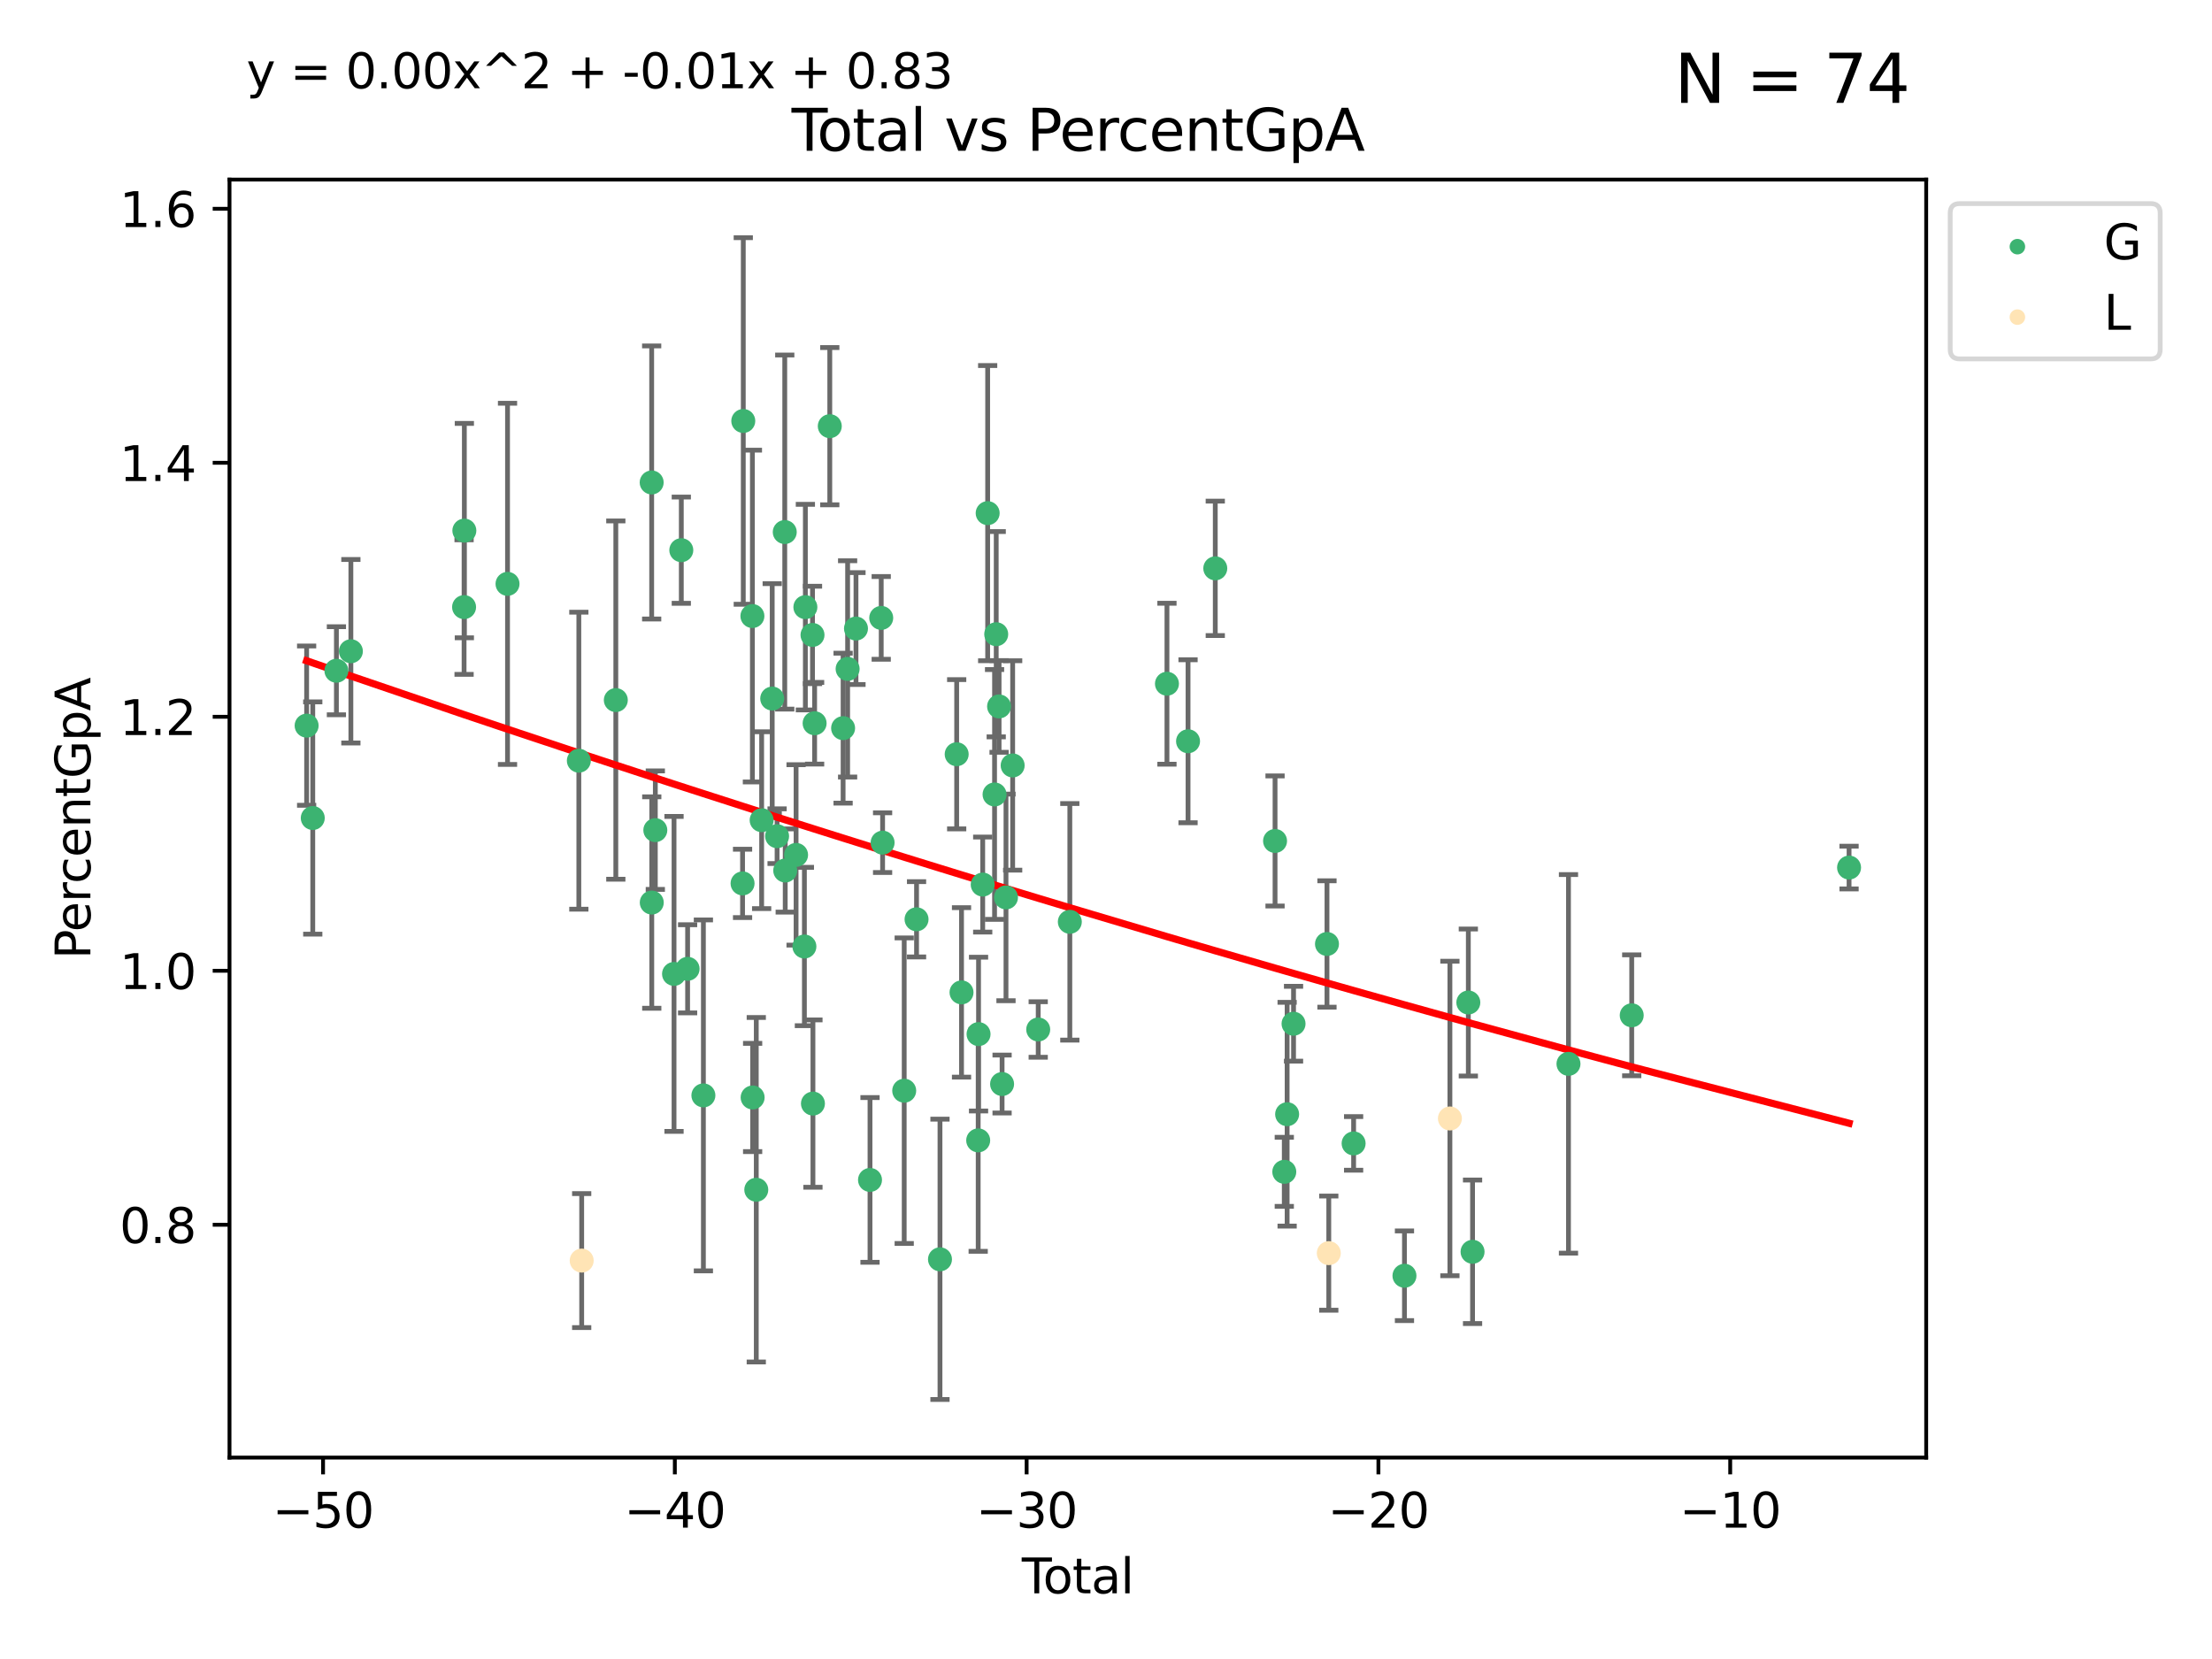 <?xml version="1.0" encoding="utf-8" standalone="no"?>
<!DOCTYPE svg PUBLIC "-//W3C//DTD SVG 1.1//EN"
  "http://www.w3.org/Graphics/SVG/1.1/DTD/svg11.dtd">
<svg xmlns:xlink="http://www.w3.org/1999/xlink" width="460.8pt" height="345.6pt" viewBox="0 0 460.8 345.6" xmlns="http://www.w3.org/2000/svg" version="1.1">
 <defs>
  <style type="text/css">*{stroke-linejoin: round; stroke-linecap: butt}</style>
 </defs>
 <g id="figure_1">
  <g id="patch_1">
   <path d="M 0 345.6 
L 460.8 345.6 
L 460.8 0 
L 0 0 
z
" style="fill: #ffffff"/>
  </g>
  <g id="axes_1">
   <g id="patch_2">
    <path d="M 47.81 303.64 
L 401.26 303.64 
L 401.26 37.411 
L 47.81 37.411 
z
" style="fill: #ffffff"/>
   </g>
   <g id="PathCollection_1">
    <defs>
     <path id="m80c54f04a5" d="M 0 1.118 
C 0.297 1.118 0.581 1 0.791 0.791 
C 1 0.581 1.118 0.297 1.118 0 
C 1.118 -0.297 1 -0.581 0.791 -0.791 
C 0.581 -1 0.297 -1.118 0 -1.118 
C -0.297 -1.118 -0.581 -1 -0.791 -0.791 
C -1 -0.581 -1.118 -0.297 -1.118 0 
C -1.118 0.297 -1 0.581 -0.791 0.791 
C -0.581 1 -0.297 1.118 0 1.118 
z
" style="stroke: #3cb371"/>
    </defs>
    <g clip-path="url(#pfa07b9acf8)">
     <use xlink:href="#m80c54f04a5" x="63.876" y="151.162" style="fill: #3cb371; stroke: #3cb371"/>
     <use xlink:href="#m80c54f04a5" x="65.155" y="170.409" style="fill: #3cb371; stroke: #3cb371"/>
     <use xlink:href="#m80c54f04a5" x="70.08" y="139.727" style="fill: #3cb371; stroke: #3cb371"/>
     <use xlink:href="#m80c54f04a5" x="73.095" y="135.666" style="fill: #3cb371; stroke: #3cb371"/>
     <use xlink:href="#m80c54f04a5" x="96.676" y="126.468" style="fill: #3cb371; stroke: #3cb371"/>
     <use xlink:href="#m80c54f04a5" x="96.733" y="110.534" style="fill: #3cb371; stroke: #3cb371"/>
     <use xlink:href="#m80c54f04a5" x="105.727" y="121.629" style="fill: #3cb371; stroke: #3cb371"/>
     <use xlink:href="#m80c54f04a5" x="120.583" y="158.465" style="fill: #3cb371; stroke: #3cb371"/>
     <use xlink:href="#m80c54f04a5" x="128.286" y="145.84" style="fill: #3cb371; stroke: #3cb371"/>
     <use xlink:href="#m80c54f04a5" x="135.755" y="100.505" style="fill: #3cb371; stroke: #3cb371"/>
     <use xlink:href="#m80c54f04a5" x="135.775" y="188.018" style="fill: #3cb371; stroke: #3cb371"/>
     <use xlink:href="#m80c54f04a5" x="136.516" y="172.935" style="fill: #3cb371; stroke: #3cb371"/>
     <use xlink:href="#m80c54f04a5" x="140.413" y="202.885" style="fill: #3cb371; stroke: #3cb371"/>
     <use xlink:href="#m80c54f04a5" x="141.928" y="114.612" style="fill: #3cb371; stroke: #3cb371"/>
     <use xlink:href="#m80c54f04a5" x="143.241" y="201.823" style="fill: #3cb371; stroke: #3cb371"/>
     <use xlink:href="#m80c54f04a5" x="146.53" y="228.191" style="fill: #3cb371; stroke: #3cb371"/>
     <use xlink:href="#m80c54f04a5" x="154.689" y="184.031" style="fill: #3cb371; stroke: #3cb371"/>
     <use xlink:href="#m80c54f04a5" x="154.839" y="87.695" style="fill: #3cb371; stroke: #3cb371"/>
     <use xlink:href="#m80c54f04a5" x="156.74" y="128.336" style="fill: #3cb371; stroke: #3cb371"/>
     <use xlink:href="#m80c54f04a5" x="156.787" y="228.624" style="fill: #3cb371; stroke: #3cb371"/>
     <use xlink:href="#m80c54f04a5" x="157.547" y="247.845" style="fill: #3cb371; stroke: #3cb371"/>
     <use xlink:href="#m80c54f04a5" x="158.665" y="170.857" style="fill: #3cb371; stroke: #3cb371"/>
     <use xlink:href="#m80c54f04a5" x="160.866" y="145.522" style="fill: #3cb371; stroke: #3cb371"/>
     <use xlink:href="#m80c54f04a5" x="161.882" y="174.193" style="fill: #3cb371; stroke: #3cb371"/>
     <use xlink:href="#m80c54f04a5" x="163.479" y="110.837" style="fill: #3cb371; stroke: #3cb371"/>
     <use xlink:href="#m80c54f04a5" x="163.577" y="181.343" style="fill: #3cb371; stroke: #3cb371"/>
     <use xlink:href="#m80c54f04a5" x="165.838" y="178.094" style="fill: #3cb371; stroke: #3cb371"/>
     <use xlink:href="#m80c54f04a5" x="167.571" y="197.176" style="fill: #3cb371; stroke: #3cb371"/>
     <use xlink:href="#m80c54f04a5" x="167.774" y="126.478" style="fill: #3cb371; stroke: #3cb371"/>
     <use xlink:href="#m80c54f04a5" x="169.26" y="132.272" style="fill: #3cb371; stroke: #3cb371"/>
     <use xlink:href="#m80c54f04a5" x="169.35" y="229.896" style="fill: #3cb371; stroke: #3cb371"/>
     <use xlink:href="#m80c54f04a5" x="169.7" y="150.669" style="fill: #3cb371; stroke: #3cb371"/>
     <use xlink:href="#m80c54f04a5" x="172.859" y="88.779" style="fill: #3cb371; stroke: #3cb371"/>
     <use xlink:href="#m80c54f04a5" x="175.634" y="151.685" style="fill: #3cb371; stroke: #3cb371"/>
     <use xlink:href="#m80c54f04a5" x="176.574" y="139.343" style="fill: #3cb371; stroke: #3cb371"/>
     <use xlink:href="#m80c54f04a5" x="178.316" y="130.939" style="fill: #3cb371; stroke: #3cb371"/>
     <use xlink:href="#m80c54f04a5" x="181.239" y="245.801" style="fill: #3cb371; stroke: #3cb371"/>
     <use xlink:href="#m80c54f04a5" x="183.574" y="128.721" style="fill: #3cb371; stroke: #3cb371"/>
     <use xlink:href="#m80c54f04a5" x="183.862" y="175.541" style="fill: #3cb371; stroke: #3cb371"/>
     <use xlink:href="#m80c54f04a5" x="188.363" y="227.212" style="fill: #3cb371; stroke: #3cb371"/>
     <use xlink:href="#m80c54f04a5" x="190.934" y="191.505" style="fill: #3cb371; stroke: #3cb371"/>
     <use xlink:href="#m80c54f04a5" x="195.816" y="262.34" style="fill: #3cb371; stroke: #3cb371"/>
     <use xlink:href="#m80c54f04a5" x="199.294" y="157.121" style="fill: #3cb371; stroke: #3cb371"/>
     <use xlink:href="#m80c54f04a5" x="200.303" y="206.733" style="fill: #3cb371; stroke: #3cb371"/>
     <use xlink:href="#m80c54f04a5" x="203.775" y="237.561" style="fill: #3cb371; stroke: #3cb371"/>
     <use xlink:href="#m80c54f04a5" x="203.85" y="215.423" style="fill: #3cb371; stroke: #3cb371"/>
     <use xlink:href="#m80c54f04a5" x="204.716" y="184.272" style="fill: #3cb371; stroke: #3cb371"/>
     <use xlink:href="#m80c54f04a5" x="205.749" y="106.897" style="fill: #3cb371; stroke: #3cb371"/>
     <use xlink:href="#m80c54f04a5" x="207.184" y="165.501" style="fill: #3cb371; stroke: #3cb371"/>
     <use xlink:href="#m80c54f04a5" x="207.53" y="132.118" style="fill: #3cb371; stroke: #3cb371"/>
     <use xlink:href="#m80c54f04a5" x="208.127" y="147.163" style="fill: #3cb371; stroke: #3cb371"/>
     <use xlink:href="#m80c54f04a5" x="208.753" y="225.824" style="fill: #3cb371; stroke: #3cb371"/>
     <use xlink:href="#m80c54f04a5" x="209.567" y="186.948" style="fill: #3cb371; stroke: #3cb371"/>
     <use xlink:href="#m80c54f04a5" x="210.956" y="159.457" style="fill: #3cb371; stroke: #3cb371"/>
     <use xlink:href="#m80c54f04a5" x="216.279" y="214.463" style="fill: #3cb371; stroke: #3cb371"/>
     <use xlink:href="#m80c54f04a5" x="222.864" y="192.031" style="fill: #3cb371; stroke: #3cb371"/>
     <use xlink:href="#m80c54f04a5" x="243.098" y="142.433" style="fill: #3cb371; stroke: #3cb371"/>
     <use xlink:href="#m80c54f04a5" x="247.492" y="154.417" style="fill: #3cb371; stroke: #3cb371"/>
     <use xlink:href="#m80c54f04a5" x="253.164" y="118.397" style="fill: #3cb371; stroke: #3cb371"/>
     <use xlink:href="#m80c54f04a5" x="265.617" y="175.188" style="fill: #3cb371; stroke: #3cb371"/>
     <use xlink:href="#m80c54f04a5" x="267.54" y="244.111" style="fill: #3cb371; stroke: #3cb371"/>
     <use xlink:href="#m80c54f04a5" x="268.132" y="232.11" style="fill: #3cb371; stroke: #3cb371"/>
     <use xlink:href="#m80c54f04a5" x="269.469" y="213.262" style="fill: #3cb371; stroke: #3cb371"/>
     <use xlink:href="#m80c54f04a5" x="276.433" y="196.646" style="fill: #3cb371; stroke: #3cb371"/>
     <use xlink:href="#m80c54f04a5" x="281.983" y="238.194" style="fill: #3cb371; stroke: #3cb371"/>
     <use xlink:href="#m80c54f04a5" x="292.576" y="265.764" style="fill: #3cb371; stroke: #3cb371"/>
     <use xlink:href="#m80c54f04a5" x="305.88" y="208.837" style="fill: #3cb371; stroke: #3cb371"/>
     <use xlink:href="#m80c54f04a5" x="306.761" y="260.77" style="fill: #3cb371; stroke: #3cb371"/>
     <use xlink:href="#m80c54f04a5" x="326.743" y="221.621" style="fill: #3cb371; stroke: #3cb371"/>
     <use xlink:href="#m80c54f04a5" x="339.918" y="211.505" style="fill: #3cb371; stroke: #3cb371"/>
     <use xlink:href="#m80c54f04a5" x="385.194" y="180.729" style="fill: #3cb371; stroke: #3cb371"/>
    </g>
   </g>
   <g id="PathCollection_2">
    <defs>
     <path id="m23592e8212" d="M 0 1.118 
C 0.297 1.118 0.581 1 0.791 0.791 
C 1 0.581 1.118 0.297 1.118 0 
C 1.118 -0.297 1 -0.581 0.791 -0.791 
C 0.581 -1 0.297 -1.118 0 -1.118 
C -0.297 -1.118 -0.581 -1 -0.791 -0.791 
C -1 -0.581 -1.118 -0.297 -1.118 0 
C -1.118 0.297 -1 0.581 -0.791 0.791 
C -0.581 1 -0.297 1.118 0 1.118 
z
" style="stroke: #ffe4b5"/>
    </defs>
    <g clip-path="url(#pfa07b9acf8)">
     <use xlink:href="#m23592e8212" x="121.176" y="262.605" style="fill: #ffe4b5; stroke: #ffe4b5"/>
     <use xlink:href="#m23592e8212" x="276.81" y="261.052" style="fill: #ffe4b5; stroke: #ffe4b5"/>
     <use xlink:href="#m23592e8212" x="302.043" y="232.997" style="fill: #ffe4b5; stroke: #ffe4b5"/>
    </g>
   </g>
   <g id="matplotlib.axis_1">
    <g id="xtick_1">
     <g id="line2d_1">
      <defs>
       <path id="mf310d909d5" d="M 0 0 
L 0 3.5 
" style="stroke: #000000; stroke-width: 0.8"/>
      </defs>
      <g>
       <use xlink:href="#mf310d909d5" x="67.298" y="303.64" style="stroke: #000000; stroke-width: 0.8"/>
      </g>
     </g>
     <g id="text_1">
      <!-- −50 -->
      <g transform="translate(56.745 318.238)scale(0.1 -0.1)">
       <defs>
        <path id="DejaVuSans-2212" d="M 678 2272 
L 4684 2272 
L 4684 1741 
L 678 1741 
L 678 2272 
z
" transform="scale(0.016)"/>
        <path id="DejaVuSans-35" d="M 691 4666 
L 3169 4666 
L 3169 4134 
L 1269 4134 
L 1269 2991 
Q 1406 3038 1543 3061 
Q 1681 3084 1819 3084 
Q 2600 3084 3056 2656 
Q 3513 2228 3513 1497 
Q 3513 744 3044 326 
Q 2575 -91 1722 -91 
Q 1428 -91 1123 -41 
Q 819 9 494 109 
L 494 744 
Q 775 591 1075 516 
Q 1375 441 1709 441 
Q 2250 441 2565 725 
Q 2881 1009 2881 1497 
Q 2881 1984 2565 2268 
Q 2250 2553 1709 2553 
Q 1456 2553 1204 2497 
Q 953 2441 691 2322 
L 691 4666 
z
" transform="scale(0.016)"/>
        <path id="DejaVuSans-30" d="M 2034 4250 
Q 1547 4250 1301 3770 
Q 1056 3291 1056 2328 
Q 1056 1369 1301 889 
Q 1547 409 2034 409 
Q 2525 409 2770 889 
Q 3016 1369 3016 2328 
Q 3016 3291 2770 3770 
Q 2525 4250 2034 4250 
z
M 2034 4750 
Q 2819 4750 3233 4129 
Q 3647 3509 3647 2328 
Q 3647 1150 3233 529 
Q 2819 -91 2034 -91 
Q 1250 -91 836 529 
Q 422 1150 422 2328 
Q 422 3509 836 4129 
Q 1250 4750 2034 4750 
z
" transform="scale(0.016)"/>
       </defs>
       <use xlink:href="#DejaVuSans-2212"/>
       <use xlink:href="#DejaVuSans-35" x="83.789"/>
       <use xlink:href="#DejaVuSans-30" x="147.412"/>
      </g>
     </g>
    </g>
    <g id="xtick_2">
     <g id="line2d_2">
      <g>
       <use xlink:href="#mf310d909d5" x="140.581" y="303.64" style="stroke: #000000; stroke-width: 0.8"/>
      </g>
     </g>
     <g id="text_2">
      <!-- −40 -->
      <g transform="translate(130.029 318.238)scale(0.1 -0.1)">
       <defs>
        <path id="DejaVuSans-34" d="M 2419 4116 
L 825 1625 
L 2419 1625 
L 2419 4116 
z
M 2253 4666 
L 3047 4666 
L 3047 1625 
L 3713 1625 
L 3713 1100 
L 3047 1100 
L 3047 0 
L 2419 0 
L 2419 1100 
L 313 1100 
L 313 1709 
L 2253 4666 
z
" transform="scale(0.016)"/>
       </defs>
       <use xlink:href="#DejaVuSans-2212"/>
       <use xlink:href="#DejaVuSans-34" x="83.789"/>
       <use xlink:href="#DejaVuSans-30" x="147.412"/>
      </g>
     </g>
    </g>
    <g id="xtick_3">
     <g id="line2d_3">
      <g>
       <use xlink:href="#mf310d909d5" x="213.865" y="303.64" style="stroke: #000000; stroke-width: 0.8"/>
      </g>
     </g>
     <g id="text_3">
      <!-- −30 -->
      <g transform="translate(203.312 318.238)scale(0.1 -0.1)">
       <defs>
        <path id="DejaVuSans-33" d="M 2597 2516 
Q 3050 2419 3304 2112 
Q 3559 1806 3559 1356 
Q 3559 666 3084 287 
Q 2609 -91 1734 -91 
Q 1441 -91 1130 -33 
Q 819 25 488 141 
L 488 750 
Q 750 597 1062 519 
Q 1375 441 1716 441 
Q 2309 441 2620 675 
Q 2931 909 2931 1356 
Q 2931 1769 2642 2001 
Q 2353 2234 1838 2234 
L 1294 2234 
L 1294 2753 
L 1863 2753 
Q 2328 2753 2575 2939 
Q 2822 3125 2822 3475 
Q 2822 3834 2567 4026 
Q 2313 4219 1838 4219 
Q 1578 4219 1281 4162 
Q 984 4106 628 3988 
L 628 4550 
Q 988 4650 1302 4700 
Q 1616 4750 1894 4750 
Q 2613 4750 3031 4423 
Q 3450 4097 3450 3541 
Q 3450 3153 3228 2886 
Q 3006 2619 2597 2516 
z
" transform="scale(0.016)"/>
       </defs>
       <use xlink:href="#DejaVuSans-2212"/>
       <use xlink:href="#DejaVuSans-33" x="83.789"/>
       <use xlink:href="#DejaVuSans-30" x="147.412"/>
      </g>
     </g>
    </g>
    <g id="xtick_4">
     <g id="line2d_4">
      <g>
       <use xlink:href="#mf310d909d5" x="287.148" y="303.64" style="stroke: #000000; stroke-width: 0.8"/>
      </g>
     </g>
     <g id="text_4">
      <!-- −20 -->
      <g transform="translate(276.596 318.238)scale(0.1 -0.1)">
       <defs>
        <path id="DejaVuSans-32" d="M 1228 531 
L 3431 531 
L 3431 0 
L 469 0 
L 469 531 
Q 828 903 1448 1529 
Q 2069 2156 2228 2338 
Q 2531 2678 2651 2914 
Q 2772 3150 2772 3378 
Q 2772 3750 2511 3984 
Q 2250 4219 1831 4219 
Q 1534 4219 1204 4116 
Q 875 4013 500 3803 
L 500 4441 
Q 881 4594 1212 4672 
Q 1544 4750 1819 4750 
Q 2544 4750 2975 4387 
Q 3406 4025 3406 3419 
Q 3406 3131 3298 2873 
Q 3191 2616 2906 2266 
Q 2828 2175 2409 1742 
Q 1991 1309 1228 531 
z
" transform="scale(0.016)"/>
       </defs>
       <use xlink:href="#DejaVuSans-2212"/>
       <use xlink:href="#DejaVuSans-32" x="83.789"/>
       <use xlink:href="#DejaVuSans-30" x="147.412"/>
      </g>
     </g>
    </g>
    <g id="xtick_5">
     <g id="line2d_5">
      <g>
       <use xlink:href="#mf310d909d5" x="360.432" y="303.64" style="stroke: #000000; stroke-width: 0.8"/>
      </g>
     </g>
     <g id="text_5">
      <!-- −10 -->
      <g transform="translate(349.88 318.238)scale(0.1 -0.1)">
       <defs>
        <path id="DejaVuSans-31" d="M 794 531 
L 1825 531 
L 1825 4091 
L 703 3866 
L 703 4441 
L 1819 4666 
L 2450 4666 
L 2450 531 
L 3481 531 
L 3481 0 
L 794 0 
L 794 531 
z
" transform="scale(0.016)"/>
       </defs>
       <use xlink:href="#DejaVuSans-2212"/>
       <use xlink:href="#DejaVuSans-31" x="83.789"/>
       <use xlink:href="#DejaVuSans-30" x="147.412"/>
      </g>
     </g>
    </g>
    <g id="text_6">
     <!-- Total -->
     <g transform="translate(212.858 331.917)scale(0.1 -0.1)">
      <defs>
       <path id="DejaVuSans-54" d="M -19 4666 
L 3928 4666 
L 3928 4134 
L 2272 4134 
L 2272 0 
L 1638 0 
L 1638 4134 
L -19 4134 
L -19 4666 
z
" transform="scale(0.016)"/>
       <path id="DejaVuSans-6f" d="M 1959 3097 
Q 1497 3097 1228 2736 
Q 959 2375 959 1747 
Q 959 1119 1226 758 
Q 1494 397 1959 397 
Q 2419 397 2687 759 
Q 2956 1122 2956 1747 
Q 2956 2369 2687 2733 
Q 2419 3097 1959 3097 
z
M 1959 3584 
Q 2709 3584 3137 3096 
Q 3566 2609 3566 1747 
Q 3566 888 3137 398 
Q 2709 -91 1959 -91 
Q 1206 -91 779 398 
Q 353 888 353 1747 
Q 353 2609 779 3096 
Q 1206 3584 1959 3584 
z
" transform="scale(0.016)"/>
       <path id="DejaVuSans-74" d="M 1172 4494 
L 1172 3500 
L 2356 3500 
L 2356 3053 
L 1172 3053 
L 1172 1153 
Q 1172 725 1289 603 
Q 1406 481 1766 481 
L 2356 481 
L 2356 0 
L 1766 0 
Q 1100 0 847 248 
Q 594 497 594 1153 
L 594 3053 
L 172 3053 
L 172 3500 
L 594 3500 
L 594 4494 
L 1172 4494 
z
" transform="scale(0.016)"/>
       <path id="DejaVuSans-61" d="M 2194 1759 
Q 1497 1759 1228 1600 
Q 959 1441 959 1056 
Q 959 750 1161 570 
Q 1363 391 1709 391 
Q 2188 391 2477 730 
Q 2766 1069 2766 1631 
L 2766 1759 
L 2194 1759 
z
M 3341 1997 
L 3341 0 
L 2766 0 
L 2766 531 
Q 2569 213 2275 61 
Q 1981 -91 1556 -91 
Q 1019 -91 701 211 
Q 384 513 384 1019 
Q 384 1609 779 1909 
Q 1175 2209 1959 2209 
L 2766 2209 
L 2766 2266 
Q 2766 2663 2505 2880 
Q 2244 3097 1772 3097 
Q 1472 3097 1187 3025 
Q 903 2953 641 2809 
L 641 3341 
Q 956 3463 1253 3523 
Q 1550 3584 1831 3584 
Q 2591 3584 2966 3190 
Q 3341 2797 3341 1997 
z
" transform="scale(0.016)"/>
       <path id="DejaVuSans-6c" d="M 603 4863 
L 1178 4863 
L 1178 0 
L 603 0 
L 603 4863 
z
" transform="scale(0.016)"/>
      </defs>
      <use xlink:href="#DejaVuSans-54"/>
      <use xlink:href="#DejaVuSans-6f" x="44.084"/>
      <use xlink:href="#DejaVuSans-74" x="105.266"/>
      <use xlink:href="#DejaVuSans-61" x="144.475"/>
      <use xlink:href="#DejaVuSans-6c" x="205.754"/>
     </g>
    </g>
   </g>
   <g id="matplotlib.axis_2">
    <g id="ytick_1">
     <g id="line2d_6">
      <defs>
       <path id="mc448ee9ccf" d="M 0 0 
L -3.5 0 
" style="stroke: #000000; stroke-width: 0.8"/>
      </defs>
      <g>
       <use xlink:href="#mc448ee9ccf" x="47.81" y="255.146" style="stroke: #000000; stroke-width: 0.8"/>
      </g>
     </g>
     <g id="text_7">
      <!-- 0.8 -->
      <g transform="translate(24.907 258.945)scale(0.1 -0.1)">
       <defs>
        <path id="DejaVuSans-2e" d="M 684 794 
L 1344 794 
L 1344 0 
L 684 0 
L 684 794 
z
" transform="scale(0.016)"/>
        <path id="DejaVuSans-38" d="M 2034 2216 
Q 1584 2216 1326 1975 
Q 1069 1734 1069 1313 
Q 1069 891 1326 650 
Q 1584 409 2034 409 
Q 2484 409 2743 651 
Q 3003 894 3003 1313 
Q 3003 1734 2745 1975 
Q 2488 2216 2034 2216 
z
M 1403 2484 
Q 997 2584 770 2862 
Q 544 3141 544 3541 
Q 544 4100 942 4425 
Q 1341 4750 2034 4750 
Q 2731 4750 3128 4425 
Q 3525 4100 3525 3541 
Q 3525 3141 3298 2862 
Q 3072 2584 2669 2484 
Q 3125 2378 3379 2068 
Q 3634 1759 3634 1313 
Q 3634 634 3220 271 
Q 2806 -91 2034 -91 
Q 1263 -91 848 271 
Q 434 634 434 1313 
Q 434 1759 690 2068 
Q 947 2378 1403 2484 
z
M 1172 3481 
Q 1172 3119 1398 2916 
Q 1625 2713 2034 2713 
Q 2441 2713 2670 2916 
Q 2900 3119 2900 3481 
Q 2900 3844 2670 4047 
Q 2441 4250 2034 4250 
Q 1625 4250 1398 4047 
Q 1172 3844 1172 3481 
z
" transform="scale(0.016)"/>
       </defs>
       <use xlink:href="#DejaVuSans-30"/>
       <use xlink:href="#DejaVuSans-2e" x="63.623"/>
       <use xlink:href="#DejaVuSans-38" x="95.41"/>
      </g>
     </g>
    </g>
    <g id="ytick_2">
     <g id="line2d_7">
      <g>
       <use xlink:href="#mc448ee9ccf" x="47.81" y="202.232" style="stroke: #000000; stroke-width: 0.8"/>
      </g>
     </g>
     <g id="text_8">
      <!-- 1.0 -->
      <g transform="translate(24.907 206.032)scale(0.1 -0.1)">
       <use xlink:href="#DejaVuSans-31"/>
       <use xlink:href="#DejaVuSans-2e" x="63.623"/>
       <use xlink:href="#DejaVuSans-30" x="95.41"/>
      </g>
     </g>
    </g>
    <g id="ytick_3">
     <g id="line2d_8">
      <g>
       <use xlink:href="#mc448ee9ccf" x="47.81" y="149.319" style="stroke: #000000; stroke-width: 0.8"/>
      </g>
     </g>
     <g id="text_9">
      <!-- 1.2 -->
      <g transform="translate(24.907 153.118)scale(0.1 -0.1)">
       <use xlink:href="#DejaVuSans-31"/>
       <use xlink:href="#DejaVuSans-2e" x="63.623"/>
       <use xlink:href="#DejaVuSans-32" x="95.41"/>
      </g>
     </g>
    </g>
    <g id="ytick_4">
     <g id="line2d_9">
      <g>
       <use xlink:href="#mc448ee9ccf" x="47.81" y="96.406" style="stroke: #000000; stroke-width: 0.8"/>
      </g>
     </g>
     <g id="text_10">
      <!-- 1.4 -->
      <g transform="translate(24.907 100.205)scale(0.1 -0.1)">
       <use xlink:href="#DejaVuSans-31"/>
       <use xlink:href="#DejaVuSans-2e" x="63.623"/>
       <use xlink:href="#DejaVuSans-34" x="95.41"/>
      </g>
     </g>
    </g>
    <g id="ytick_5">
     <g id="line2d_10">
      <g>
       <use xlink:href="#mc448ee9ccf" x="47.81" y="43.492" style="stroke: #000000; stroke-width: 0.8"/>
      </g>
     </g>
     <g id="text_11">
      <!-- 1.6 -->
      <g transform="translate(24.907 47.292)scale(0.1 -0.1)">
       <defs>
        <path id="DejaVuSans-36" d="M 2113 2584 
Q 1688 2584 1439 2293 
Q 1191 2003 1191 1497 
Q 1191 994 1439 701 
Q 1688 409 2113 409 
Q 2538 409 2786 701 
Q 3034 994 3034 1497 
Q 3034 2003 2786 2293 
Q 2538 2584 2113 2584 
z
M 3366 4563 
L 3366 3988 
Q 3128 4100 2886 4159 
Q 2644 4219 2406 4219 
Q 1781 4219 1451 3797 
Q 1122 3375 1075 2522 
Q 1259 2794 1537 2939 
Q 1816 3084 2150 3084 
Q 2853 3084 3261 2657 
Q 3669 2231 3669 1497 
Q 3669 778 3244 343 
Q 2819 -91 2113 -91 
Q 1303 -91 875 529 
Q 447 1150 447 2328 
Q 447 3434 972 4092 
Q 1497 4750 2381 4750 
Q 2619 4750 2861 4703 
Q 3103 4656 3366 4563 
z
" transform="scale(0.016)"/>
       </defs>
       <use xlink:href="#DejaVuSans-31"/>
       <use xlink:href="#DejaVuSans-2e" x="63.623"/>
       <use xlink:href="#DejaVuSans-36" x="95.41"/>
      </g>
     </g>
    </g>
    <g id="text_12">
     <!-- PercentGpA -->
     <g transform="translate(18.827 199.802)rotate(-90)scale(0.1 -0.1)">
      <defs>
       <path id="DejaVuSans-50" d="M 1259 4147 
L 1259 2394 
L 2053 2394 
Q 2494 2394 2734 2622 
Q 2975 2850 2975 3272 
Q 2975 3691 2734 3919 
Q 2494 4147 2053 4147 
L 1259 4147 
z
M 628 4666 
L 2053 4666 
Q 2838 4666 3239 4311 
Q 3641 3956 3641 3272 
Q 3641 2581 3239 2228 
Q 2838 1875 2053 1875 
L 1259 1875 
L 1259 0 
L 628 0 
L 628 4666 
z
" transform="scale(0.016)"/>
       <path id="DejaVuSans-65" d="M 3597 1894 
L 3597 1613 
L 953 1613 
Q 991 1019 1311 708 
Q 1631 397 2203 397 
Q 2534 397 2845 478 
Q 3156 559 3463 722 
L 3463 178 
Q 3153 47 2828 -22 
Q 2503 -91 2169 -91 
Q 1331 -91 842 396 
Q 353 884 353 1716 
Q 353 2575 817 3079 
Q 1281 3584 2069 3584 
Q 2775 3584 3186 3129 
Q 3597 2675 3597 1894 
z
M 3022 2063 
Q 3016 2534 2758 2815 
Q 2500 3097 2075 3097 
Q 1594 3097 1305 2825 
Q 1016 2553 972 2059 
L 3022 2063 
z
" transform="scale(0.016)"/>
       <path id="DejaVuSans-72" d="M 2631 2963 
Q 2534 3019 2420 3045 
Q 2306 3072 2169 3072 
Q 1681 3072 1420 2755 
Q 1159 2438 1159 1844 
L 1159 0 
L 581 0 
L 581 3500 
L 1159 3500 
L 1159 2956 
Q 1341 3275 1631 3429 
Q 1922 3584 2338 3584 
Q 2397 3584 2469 3576 
Q 2541 3569 2628 3553 
L 2631 2963 
z
" transform="scale(0.016)"/>
       <path id="DejaVuSans-63" d="M 3122 3366 
L 3122 2828 
Q 2878 2963 2633 3030 
Q 2388 3097 2138 3097 
Q 1578 3097 1268 2742 
Q 959 2388 959 1747 
Q 959 1106 1268 751 
Q 1578 397 2138 397 
Q 2388 397 2633 464 
Q 2878 531 3122 666 
L 3122 134 
Q 2881 22 2623 -34 
Q 2366 -91 2075 -91 
Q 1284 -91 818 406 
Q 353 903 353 1747 
Q 353 2603 823 3093 
Q 1294 3584 2113 3584 
Q 2378 3584 2631 3529 
Q 2884 3475 3122 3366 
z
" transform="scale(0.016)"/>
       <path id="DejaVuSans-6e" d="M 3513 2113 
L 3513 0 
L 2938 0 
L 2938 2094 
Q 2938 2591 2744 2837 
Q 2550 3084 2163 3084 
Q 1697 3084 1428 2787 
Q 1159 2491 1159 1978 
L 1159 0 
L 581 0 
L 581 3500 
L 1159 3500 
L 1159 2956 
Q 1366 3272 1645 3428 
Q 1925 3584 2291 3584 
Q 2894 3584 3203 3211 
Q 3513 2838 3513 2113 
z
" transform="scale(0.016)"/>
       <path id="DejaVuSans-47" d="M 3809 666 
L 3809 1919 
L 2778 1919 
L 2778 2438 
L 4434 2438 
L 4434 434 
Q 4069 175 3628 42 
Q 3188 -91 2688 -91 
Q 1594 -91 976 548 
Q 359 1188 359 2328 
Q 359 3472 976 4111 
Q 1594 4750 2688 4750 
Q 3144 4750 3555 4637 
Q 3966 4525 4313 4306 
L 4313 3634 
Q 3963 3931 3569 4081 
Q 3175 4231 2741 4231 
Q 1884 4231 1454 3753 
Q 1025 3275 1025 2328 
Q 1025 1384 1454 906 
Q 1884 428 2741 428 
Q 3075 428 3337 486 
Q 3600 544 3809 666 
z
" transform="scale(0.016)"/>
       <path id="DejaVuSans-70" d="M 1159 525 
L 1159 -1331 
L 581 -1331 
L 581 3500 
L 1159 3500 
L 1159 2969 
Q 1341 3281 1617 3432 
Q 1894 3584 2278 3584 
Q 2916 3584 3314 3078 
Q 3713 2572 3713 1747 
Q 3713 922 3314 415 
Q 2916 -91 2278 -91 
Q 1894 -91 1617 61 
Q 1341 213 1159 525 
z
M 3116 1747 
Q 3116 2381 2855 2742 
Q 2594 3103 2138 3103 
Q 1681 3103 1420 2742 
Q 1159 2381 1159 1747 
Q 1159 1113 1420 752 
Q 1681 391 2138 391 
Q 2594 391 2855 752 
Q 3116 1113 3116 1747 
z
" transform="scale(0.016)"/>
       <path id="DejaVuSans-41" d="M 2188 4044 
L 1331 1722 
L 3047 1722 
L 2188 4044 
z
M 1831 4666 
L 2547 4666 
L 4325 0 
L 3669 0 
L 3244 1197 
L 1141 1197 
L 716 0 
L 50 0 
L 1831 4666 
z
" transform="scale(0.016)"/>
      </defs>
      <use xlink:href="#DejaVuSans-50"/>
      <use xlink:href="#DejaVuSans-65" x="56.678"/>
      <use xlink:href="#DejaVuSans-72" x="118.201"/>
      <use xlink:href="#DejaVuSans-63" x="157.064"/>
      <use xlink:href="#DejaVuSans-65" x="212.045"/>
      <use xlink:href="#DejaVuSans-6e" x="273.568"/>
      <use xlink:href="#DejaVuSans-74" x="336.947"/>
      <use xlink:href="#DejaVuSans-47" x="376.156"/>
      <use xlink:href="#DejaVuSans-70" x="453.646"/>
      <use xlink:href="#DejaVuSans-41" x="517.123"/>
     </g>
    </g>
   </g>
   <g id="LineCollection_1">
    <path d="M 63.876 167.755 
L 63.876 134.569 
" clip-path="url(#pfa07b9acf8)" style="fill: none; stroke: #696969"/>
    <path d="M 65.155 194.602 
L 65.155 146.215 
" clip-path="url(#pfa07b9acf8)" style="fill: none; stroke: #696969"/>
    <path d="M 70.08 148.902 
L 70.08 130.552 
" clip-path="url(#pfa07b9acf8)" style="fill: none; stroke: #696969"/>
    <path d="M 73.095 154.781 
L 73.095 116.551 
" clip-path="url(#pfa07b9acf8)" style="fill: none; stroke: #696969"/>
    <path d="M 96.676 140.483 
L 96.676 112.452 
" clip-path="url(#pfa07b9acf8)" style="fill: none; stroke: #696969"/>
    <path d="M 96.733 132.866 
L 96.733 88.202 
" clip-path="url(#pfa07b9acf8)" style="fill: none; stroke: #696969"/>
    <path d="M 105.727 159.25 
L 105.727 84.009 
" clip-path="url(#pfa07b9acf8)" style="fill: none; stroke: #696969"/>
    <path d="M 120.583 189.402 
L 120.583 127.528 
" clip-path="url(#pfa07b9acf8)" style="fill: none; stroke: #696969"/>
    <path d="M 128.286 183.157 
L 128.286 108.522 
" clip-path="url(#pfa07b9acf8)" style="fill: none; stroke: #696969"/>
    <path d="M 135.755 128.95 
L 135.755 72.059 
" clip-path="url(#pfa07b9acf8)" style="fill: none; stroke: #696969"/>
    <path d="M 135.775 210.04 
L 135.775 165.996 
" clip-path="url(#pfa07b9acf8)" style="fill: none; stroke: #696969"/>
    <path d="M 136.516 185.278 
L 136.516 160.592 
" clip-path="url(#pfa07b9acf8)" style="fill: none; stroke: #696969"/>
    <path d="M 140.413 235.691 
L 140.413 170.08 
" clip-path="url(#pfa07b9acf8)" style="fill: none; stroke: #696969"/>
    <path d="M 141.928 125.683 
L 141.928 103.542 
" clip-path="url(#pfa07b9acf8)" style="fill: none; stroke: #696969"/>
    <path d="M 143.241 211.007 
L 143.241 192.639 
" clip-path="url(#pfa07b9acf8)" style="fill: none; stroke: #696969"/>
    <path d="M 146.53 264.743 
L 146.53 191.638 
" clip-path="url(#pfa07b9acf8)" style="fill: none; stroke: #696969"/>
    <path d="M 154.689 191.15 
L 154.689 176.912 
" clip-path="url(#pfa07b9acf8)" style="fill: none; stroke: #696969"/>
    <path d="M 154.839 125.878 
L 154.839 49.513 
" clip-path="url(#pfa07b9acf8)" style="fill: none; stroke: #696969"/>
    <path d="M 156.74 162.899 
L 156.74 93.772 
" clip-path="url(#pfa07b9acf8)" style="fill: none; stroke: #696969"/>
    <path d="M 156.787 239.898 
L 156.787 217.35 
" clip-path="url(#pfa07b9acf8)" style="fill: none; stroke: #696969"/>
    <path d="M 157.547 283.726 
L 157.547 211.965 
" clip-path="url(#pfa07b9acf8)" style="fill: none; stroke: #696969"/>
    <path d="M 158.665 189.274 
L 158.665 152.439 
" clip-path="url(#pfa07b9acf8)" style="fill: none; stroke: #696969"/>
    <path d="M 160.866 169.459 
L 160.866 121.585 
" clip-path="url(#pfa07b9acf8)" style="fill: none; stroke: #696969"/>
    <path d="M 161.882 179.892 
L 161.882 168.494 
" clip-path="url(#pfa07b9acf8)" style="fill: none; stroke: #696969"/>
    <path d="M 163.479 147.722 
L 163.479 73.951 
" clip-path="url(#pfa07b9acf8)" style="fill: none; stroke: #696969"/>
    <path d="M 163.577 190.01 
L 163.577 172.676 
" clip-path="url(#pfa07b9acf8)" style="fill: none; stroke: #696969"/>
    <path d="M 165.838 196.887 
L 165.838 159.301 
" clip-path="url(#pfa07b9acf8)" style="fill: none; stroke: #696969"/>
    <path d="M 167.571 213.67 
L 167.571 180.682 
" clip-path="url(#pfa07b9acf8)" style="fill: none; stroke: #696969"/>
    <path d="M 167.774 147.896 
L 167.774 105.061 
" clip-path="url(#pfa07b9acf8)" style="fill: none; stroke: #696969"/>
    <path d="M 169.26 142.424 
L 169.26 122.121 
" clip-path="url(#pfa07b9acf8)" style="fill: none; stroke: #696969"/>
    <path d="M 169.35 247.331 
L 169.35 212.462 
" clip-path="url(#pfa07b9acf8)" style="fill: none; stroke: #696969"/>
    <path d="M 169.7 159.175 
L 169.7 142.162 
" clip-path="url(#pfa07b9acf8)" style="fill: none; stroke: #696969"/>
    <path d="M 172.859 105.16 
L 172.859 72.399 
" clip-path="url(#pfa07b9acf8)" style="fill: none; stroke: #696969"/>
    <path d="M 175.634 167.304 
L 175.634 136.067 
" clip-path="url(#pfa07b9acf8)" style="fill: none; stroke: #696969"/>
    <path d="M 176.574 161.868 
L 176.574 116.819 
" clip-path="url(#pfa07b9acf8)" style="fill: none; stroke: #696969"/>
    <path d="M 178.316 142.596 
L 178.316 119.282 
" clip-path="url(#pfa07b9acf8)" style="fill: none; stroke: #696969"/>
    <path d="M 181.239 262.957 
L 181.239 228.645 
" clip-path="url(#pfa07b9acf8)" style="fill: none; stroke: #696969"/>
    <path d="M 183.574 137.34 
L 183.574 120.102 
" clip-path="url(#pfa07b9acf8)" style="fill: none; stroke: #696969"/>
    <path d="M 183.862 181.757 
L 183.862 169.325 
" clip-path="url(#pfa07b9acf8)" style="fill: none; stroke: #696969"/>
    <path d="M 188.363 259.035 
L 188.363 195.388 
" clip-path="url(#pfa07b9acf8)" style="fill: none; stroke: #696969"/>
    <path d="M 190.934 199.348 
L 190.934 183.663 
" clip-path="url(#pfa07b9acf8)" style="fill: none; stroke: #696969"/>
    <path d="M 195.816 291.539 
L 195.816 233.14 
" clip-path="url(#pfa07b9acf8)" style="fill: none; stroke: #696969"/>
    <path d="M 199.294 172.669 
L 199.294 141.573 
" clip-path="url(#pfa07b9acf8)" style="fill: none; stroke: #696969"/>
    <path d="M 200.303 224.382 
L 200.303 189.084 
" clip-path="url(#pfa07b9acf8)" style="fill: none; stroke: #696969"/>
    <path d="M 203.775 260.675 
L 203.775 214.447 
" clip-path="url(#pfa07b9acf8)" style="fill: none; stroke: #696969"/>
    <path d="M 203.85 231.442 
L 203.85 199.404 
" clip-path="url(#pfa07b9acf8)" style="fill: none; stroke: #696969"/>
    <path d="M 204.716 194.167 
L 204.716 174.376 
" clip-path="url(#pfa07b9acf8)" style="fill: none; stroke: #696969"/>
    <path d="M 205.749 137.645 
L 205.749 76.149 
" clip-path="url(#pfa07b9acf8)" style="fill: none; stroke: #696969"/>
    <path d="M 207.184 191.52 
L 207.184 139.482 
" clip-path="url(#pfa07b9acf8)" style="fill: none; stroke: #696969"/>
    <path d="M 207.53 153.501 
L 207.53 110.736 
" clip-path="url(#pfa07b9acf8)" style="fill: none; stroke: #696969"/>
    <path d="M 208.127 156.715 
L 208.127 137.611 
" clip-path="url(#pfa07b9acf8)" style="fill: none; stroke: #696969"/>
    <path d="M 208.753 231.86 
L 208.753 219.788 
" clip-path="url(#pfa07b9acf8)" style="fill: none; stroke: #696969"/>
    <path d="M 209.567 208.467 
L 209.567 165.429 
" clip-path="url(#pfa07b9acf8)" style="fill: none; stroke: #696969"/>
    <path d="M 210.956 181.27 
L 210.956 137.644 
" clip-path="url(#pfa07b9acf8)" style="fill: none; stroke: #696969"/>
    <path d="M 216.279 220.245 
L 216.279 208.681 
" clip-path="url(#pfa07b9acf8)" style="fill: none; stroke: #696969"/>
    <path d="M 222.864 216.673 
L 222.864 167.39 
" clip-path="url(#pfa07b9acf8)" style="fill: none; stroke: #696969"/>
    <path d="M 243.098 159.197 
L 243.098 125.668 
" clip-path="url(#pfa07b9acf8)" style="fill: none; stroke: #696969"/>
    <path d="M 247.492 171.394 
L 247.492 137.44 
" clip-path="url(#pfa07b9acf8)" style="fill: none; stroke: #696969"/>
    <path d="M 253.164 132.401 
L 253.164 104.393 
" clip-path="url(#pfa07b9acf8)" style="fill: none; stroke: #696969"/>
    <path d="M 265.617 188.739 
L 265.617 161.637 
" clip-path="url(#pfa07b9acf8)" style="fill: none; stroke: #696969"/>
    <path d="M 267.54 251.306 
L 267.54 236.915 
" clip-path="url(#pfa07b9acf8)" style="fill: none; stroke: #696969"/>
    <path d="M 268.132 255.42 
L 268.132 208.8 
" clip-path="url(#pfa07b9acf8)" style="fill: none; stroke: #696969"/>
    <path d="M 269.469 221.056 
L 269.469 205.469 
" clip-path="url(#pfa07b9acf8)" style="fill: none; stroke: #696969"/>
    <path d="M 276.433 209.808 
L 276.433 183.485 
" clip-path="url(#pfa07b9acf8)" style="fill: none; stroke: #696969"/>
    <path d="M 281.983 243.777 
L 281.983 232.61 
" clip-path="url(#pfa07b9acf8)" style="fill: none; stroke: #696969"/>
    <path d="M 292.576 275.104 
L 292.576 256.425 
" clip-path="url(#pfa07b9acf8)" style="fill: none; stroke: #696969"/>
    <path d="M 305.88 224.148 
L 305.88 193.526 
" clip-path="url(#pfa07b9acf8)" style="fill: none; stroke: #696969"/>
    <path d="M 306.761 275.72 
L 306.761 245.82 
" clip-path="url(#pfa07b9acf8)" style="fill: none; stroke: #696969"/>
    <path d="M 326.743 261.051 
L 326.743 182.19 
" clip-path="url(#pfa07b9acf8)" style="fill: none; stroke: #696969"/>
    <path d="M 339.918 224.099 
L 339.918 198.912 
" clip-path="url(#pfa07b9acf8)" style="fill: none; stroke: #696969"/>
    <path d="M 385.194 185.181 
L 385.194 176.277 
" clip-path="url(#pfa07b9acf8)" style="fill: none; stroke: #696969"/>
   </g>
   <g id="line2d_11">
    <defs>
     <path id="m5965b618f2" d="M 2 0 
L -2 -0 
" style="stroke: #696969"/>
    </defs>
    <g clip-path="url(#pfa07b9acf8)">
     <use xlink:href="#m5965b618f2" x="63.876" y="167.755" style="fill: #696969; stroke: #696969"/>
     <use xlink:href="#m5965b618f2" x="65.155" y="194.602" style="fill: #696969; stroke: #696969"/>
     <use xlink:href="#m5965b618f2" x="70.08" y="148.902" style="fill: #696969; stroke: #696969"/>
     <use xlink:href="#m5965b618f2" x="73.095" y="154.781" style="fill: #696969; stroke: #696969"/>
     <use xlink:href="#m5965b618f2" x="96.676" y="140.483" style="fill: #696969; stroke: #696969"/>
     <use xlink:href="#m5965b618f2" x="96.733" y="132.866" style="fill: #696969; stroke: #696969"/>
     <use xlink:href="#m5965b618f2" x="105.727" y="159.25" style="fill: #696969; stroke: #696969"/>
     <use xlink:href="#m5965b618f2" x="120.583" y="189.402" style="fill: #696969; stroke: #696969"/>
     <use xlink:href="#m5965b618f2" x="128.286" y="183.157" style="fill: #696969; stroke: #696969"/>
     <use xlink:href="#m5965b618f2" x="135.755" y="128.95" style="fill: #696969; stroke: #696969"/>
     <use xlink:href="#m5965b618f2" x="135.775" y="210.04" style="fill: #696969; stroke: #696969"/>
     <use xlink:href="#m5965b618f2" x="136.516" y="185.278" style="fill: #696969; stroke: #696969"/>
     <use xlink:href="#m5965b618f2" x="140.413" y="235.691" style="fill: #696969; stroke: #696969"/>
     <use xlink:href="#m5965b618f2" x="141.928" y="125.683" style="fill: #696969; stroke: #696969"/>
     <use xlink:href="#m5965b618f2" x="143.241" y="211.007" style="fill: #696969; stroke: #696969"/>
     <use xlink:href="#m5965b618f2" x="146.53" y="264.743" style="fill: #696969; stroke: #696969"/>
     <use xlink:href="#m5965b618f2" x="154.689" y="191.15" style="fill: #696969; stroke: #696969"/>
     <use xlink:href="#m5965b618f2" x="154.839" y="125.878" style="fill: #696969; stroke: #696969"/>
     <use xlink:href="#m5965b618f2" x="156.74" y="162.899" style="fill: #696969; stroke: #696969"/>
     <use xlink:href="#m5965b618f2" x="156.787" y="239.898" style="fill: #696969; stroke: #696969"/>
     <use xlink:href="#m5965b618f2" x="157.547" y="283.726" style="fill: #696969; stroke: #696969"/>
     <use xlink:href="#m5965b618f2" x="158.665" y="189.274" style="fill: #696969; stroke: #696969"/>
     <use xlink:href="#m5965b618f2" x="160.866" y="169.459" style="fill: #696969; stroke: #696969"/>
     <use xlink:href="#m5965b618f2" x="161.882" y="179.892" style="fill: #696969; stroke: #696969"/>
     <use xlink:href="#m5965b618f2" x="163.479" y="147.722" style="fill: #696969; stroke: #696969"/>
     <use xlink:href="#m5965b618f2" x="163.577" y="190.01" style="fill: #696969; stroke: #696969"/>
     <use xlink:href="#m5965b618f2" x="165.838" y="196.887" style="fill: #696969; stroke: #696969"/>
     <use xlink:href="#m5965b618f2" x="167.571" y="213.67" style="fill: #696969; stroke: #696969"/>
     <use xlink:href="#m5965b618f2" x="167.774" y="147.896" style="fill: #696969; stroke: #696969"/>
     <use xlink:href="#m5965b618f2" x="169.26" y="142.424" style="fill: #696969; stroke: #696969"/>
     <use xlink:href="#m5965b618f2" x="169.35" y="247.331" style="fill: #696969; stroke: #696969"/>
     <use xlink:href="#m5965b618f2" x="169.7" y="159.175" style="fill: #696969; stroke: #696969"/>
     <use xlink:href="#m5965b618f2" x="172.859" y="105.16" style="fill: #696969; stroke: #696969"/>
     <use xlink:href="#m5965b618f2" x="175.634" y="167.304" style="fill: #696969; stroke: #696969"/>
     <use xlink:href="#m5965b618f2" x="176.574" y="161.868" style="fill: #696969; stroke: #696969"/>
     <use xlink:href="#m5965b618f2" x="178.316" y="142.596" style="fill: #696969; stroke: #696969"/>
     <use xlink:href="#m5965b618f2" x="181.239" y="262.957" style="fill: #696969; stroke: #696969"/>
     <use xlink:href="#m5965b618f2" x="183.574" y="137.34" style="fill: #696969; stroke: #696969"/>
     <use xlink:href="#m5965b618f2" x="183.862" y="181.757" style="fill: #696969; stroke: #696969"/>
     <use xlink:href="#m5965b618f2" x="188.363" y="259.035" style="fill: #696969; stroke: #696969"/>
     <use xlink:href="#m5965b618f2" x="190.934" y="199.348" style="fill: #696969; stroke: #696969"/>
     <use xlink:href="#m5965b618f2" x="195.816" y="291.539" style="fill: #696969; stroke: #696969"/>
     <use xlink:href="#m5965b618f2" x="199.294" y="172.669" style="fill: #696969; stroke: #696969"/>
     <use xlink:href="#m5965b618f2" x="200.303" y="224.382" style="fill: #696969; stroke: #696969"/>
     <use xlink:href="#m5965b618f2" x="203.775" y="260.675" style="fill: #696969; stroke: #696969"/>
     <use xlink:href="#m5965b618f2" x="203.85" y="231.442" style="fill: #696969; stroke: #696969"/>
     <use xlink:href="#m5965b618f2" x="204.716" y="194.167" style="fill: #696969; stroke: #696969"/>
     <use xlink:href="#m5965b618f2" x="205.749" y="137.645" style="fill: #696969; stroke: #696969"/>
     <use xlink:href="#m5965b618f2" x="207.184" y="191.52" style="fill: #696969; stroke: #696969"/>
     <use xlink:href="#m5965b618f2" x="207.53" y="153.501" style="fill: #696969; stroke: #696969"/>
     <use xlink:href="#m5965b618f2" x="208.127" y="156.715" style="fill: #696969; stroke: #696969"/>
     <use xlink:href="#m5965b618f2" x="208.753" y="231.86" style="fill: #696969; stroke: #696969"/>
     <use xlink:href="#m5965b618f2" x="209.567" y="208.467" style="fill: #696969; stroke: #696969"/>
     <use xlink:href="#m5965b618f2" x="210.956" y="181.27" style="fill: #696969; stroke: #696969"/>
     <use xlink:href="#m5965b618f2" x="216.279" y="220.245" style="fill: #696969; stroke: #696969"/>
     <use xlink:href="#m5965b618f2" x="222.864" y="216.673" style="fill: #696969; stroke: #696969"/>
     <use xlink:href="#m5965b618f2" x="243.098" y="159.197" style="fill: #696969; stroke: #696969"/>
     <use xlink:href="#m5965b618f2" x="247.492" y="171.394" style="fill: #696969; stroke: #696969"/>
     <use xlink:href="#m5965b618f2" x="253.164" y="132.401" style="fill: #696969; stroke: #696969"/>
     <use xlink:href="#m5965b618f2" x="265.617" y="188.739" style="fill: #696969; stroke: #696969"/>
     <use xlink:href="#m5965b618f2" x="267.54" y="251.306" style="fill: #696969; stroke: #696969"/>
     <use xlink:href="#m5965b618f2" x="268.132" y="255.42" style="fill: #696969; stroke: #696969"/>
     <use xlink:href="#m5965b618f2" x="269.469" y="221.056" style="fill: #696969; stroke: #696969"/>
     <use xlink:href="#m5965b618f2" x="276.433" y="209.808" style="fill: #696969; stroke: #696969"/>
     <use xlink:href="#m5965b618f2" x="281.983" y="243.777" style="fill: #696969; stroke: #696969"/>
     <use xlink:href="#m5965b618f2" x="292.576" y="275.104" style="fill: #696969; stroke: #696969"/>
     <use xlink:href="#m5965b618f2" x="305.88" y="224.148" style="fill: #696969; stroke: #696969"/>
     <use xlink:href="#m5965b618f2" x="306.761" y="275.72" style="fill: #696969; stroke: #696969"/>
     <use xlink:href="#m5965b618f2" x="326.743" y="261.051" style="fill: #696969; stroke: #696969"/>
     <use xlink:href="#m5965b618f2" x="339.918" y="224.099" style="fill: #696969; stroke: #696969"/>
     <use xlink:href="#m5965b618f2" x="385.194" y="185.181" style="fill: #696969; stroke: #696969"/>
    </g>
   </g>
   <g id="line2d_12">
    <g clip-path="url(#pfa07b9acf8)">
     <use xlink:href="#m5965b618f2" x="63.876" y="134.569" style="fill: #696969; stroke: #696969"/>
     <use xlink:href="#m5965b618f2" x="65.155" y="146.215" style="fill: #696969; stroke: #696969"/>
     <use xlink:href="#m5965b618f2" x="70.08" y="130.552" style="fill: #696969; stroke: #696969"/>
     <use xlink:href="#m5965b618f2" x="73.095" y="116.551" style="fill: #696969; stroke: #696969"/>
     <use xlink:href="#m5965b618f2" x="96.676" y="112.452" style="fill: #696969; stroke: #696969"/>
     <use xlink:href="#m5965b618f2" x="96.733" y="88.202" style="fill: #696969; stroke: #696969"/>
     <use xlink:href="#m5965b618f2" x="105.727" y="84.009" style="fill: #696969; stroke: #696969"/>
     <use xlink:href="#m5965b618f2" x="120.583" y="127.528" style="fill: #696969; stroke: #696969"/>
     <use xlink:href="#m5965b618f2" x="128.286" y="108.522" style="fill: #696969; stroke: #696969"/>
     <use xlink:href="#m5965b618f2" x="135.755" y="72.059" style="fill: #696969; stroke: #696969"/>
     <use xlink:href="#m5965b618f2" x="135.775" y="165.996" style="fill: #696969; stroke: #696969"/>
     <use xlink:href="#m5965b618f2" x="136.516" y="160.592" style="fill: #696969; stroke: #696969"/>
     <use xlink:href="#m5965b618f2" x="140.413" y="170.08" style="fill: #696969; stroke: #696969"/>
     <use xlink:href="#m5965b618f2" x="141.928" y="103.542" style="fill: #696969; stroke: #696969"/>
     <use xlink:href="#m5965b618f2" x="143.241" y="192.639" style="fill: #696969; stroke: #696969"/>
     <use xlink:href="#m5965b618f2" x="146.53" y="191.638" style="fill: #696969; stroke: #696969"/>
     <use xlink:href="#m5965b618f2" x="154.689" y="176.912" style="fill: #696969; stroke: #696969"/>
     <use xlink:href="#m5965b618f2" x="154.839" y="49.513" style="fill: #696969; stroke: #696969"/>
     <use xlink:href="#m5965b618f2" x="156.74" y="93.772" style="fill: #696969; stroke: #696969"/>
     <use xlink:href="#m5965b618f2" x="156.787" y="217.35" style="fill: #696969; stroke: #696969"/>
     <use xlink:href="#m5965b618f2" x="157.547" y="211.965" style="fill: #696969; stroke: #696969"/>
     <use xlink:href="#m5965b618f2" x="158.665" y="152.439" style="fill: #696969; stroke: #696969"/>
     <use xlink:href="#m5965b618f2" x="160.866" y="121.585" style="fill: #696969; stroke: #696969"/>
     <use xlink:href="#m5965b618f2" x="161.882" y="168.494" style="fill: #696969; stroke: #696969"/>
     <use xlink:href="#m5965b618f2" x="163.479" y="73.951" style="fill: #696969; stroke: #696969"/>
     <use xlink:href="#m5965b618f2" x="163.577" y="172.676" style="fill: #696969; stroke: #696969"/>
     <use xlink:href="#m5965b618f2" x="165.838" y="159.301" style="fill: #696969; stroke: #696969"/>
     <use xlink:href="#m5965b618f2" x="167.571" y="180.682" style="fill: #696969; stroke: #696969"/>
     <use xlink:href="#m5965b618f2" x="167.774" y="105.061" style="fill: #696969; stroke: #696969"/>
     <use xlink:href="#m5965b618f2" x="169.26" y="122.121" style="fill: #696969; stroke: #696969"/>
     <use xlink:href="#m5965b618f2" x="169.35" y="212.462" style="fill: #696969; stroke: #696969"/>
     <use xlink:href="#m5965b618f2" x="169.7" y="142.162" style="fill: #696969; stroke: #696969"/>
     <use xlink:href="#m5965b618f2" x="172.859" y="72.399" style="fill: #696969; stroke: #696969"/>
     <use xlink:href="#m5965b618f2" x="175.634" y="136.067" style="fill: #696969; stroke: #696969"/>
     <use xlink:href="#m5965b618f2" x="176.574" y="116.819" style="fill: #696969; stroke: #696969"/>
     <use xlink:href="#m5965b618f2" x="178.316" y="119.282" style="fill: #696969; stroke: #696969"/>
     <use xlink:href="#m5965b618f2" x="181.239" y="228.645" style="fill: #696969; stroke: #696969"/>
     <use xlink:href="#m5965b618f2" x="183.574" y="120.102" style="fill: #696969; stroke: #696969"/>
     <use xlink:href="#m5965b618f2" x="183.862" y="169.325" style="fill: #696969; stroke: #696969"/>
     <use xlink:href="#m5965b618f2" x="188.363" y="195.388" style="fill: #696969; stroke: #696969"/>
     <use xlink:href="#m5965b618f2" x="190.934" y="183.663" style="fill: #696969; stroke: #696969"/>
     <use xlink:href="#m5965b618f2" x="195.816" y="233.14" style="fill: #696969; stroke: #696969"/>
     <use xlink:href="#m5965b618f2" x="199.294" y="141.573" style="fill: #696969; stroke: #696969"/>
     <use xlink:href="#m5965b618f2" x="200.303" y="189.084" style="fill: #696969; stroke: #696969"/>
     <use xlink:href="#m5965b618f2" x="203.775" y="214.447" style="fill: #696969; stroke: #696969"/>
     <use xlink:href="#m5965b618f2" x="203.85" y="199.404" style="fill: #696969; stroke: #696969"/>
     <use xlink:href="#m5965b618f2" x="204.716" y="174.376" style="fill: #696969; stroke: #696969"/>
     <use xlink:href="#m5965b618f2" x="205.749" y="76.149" style="fill: #696969; stroke: #696969"/>
     <use xlink:href="#m5965b618f2" x="207.184" y="139.482" style="fill: #696969; stroke: #696969"/>
     <use xlink:href="#m5965b618f2" x="207.53" y="110.736" style="fill: #696969; stroke: #696969"/>
     <use xlink:href="#m5965b618f2" x="208.127" y="137.611" style="fill: #696969; stroke: #696969"/>
     <use xlink:href="#m5965b618f2" x="208.753" y="219.788" style="fill: #696969; stroke: #696969"/>
     <use xlink:href="#m5965b618f2" x="209.567" y="165.429" style="fill: #696969; stroke: #696969"/>
     <use xlink:href="#m5965b618f2" x="210.956" y="137.644" style="fill: #696969; stroke: #696969"/>
     <use xlink:href="#m5965b618f2" x="216.279" y="208.681" style="fill: #696969; stroke: #696969"/>
     <use xlink:href="#m5965b618f2" x="222.864" y="167.39" style="fill: #696969; stroke: #696969"/>
     <use xlink:href="#m5965b618f2" x="243.098" y="125.668" style="fill: #696969; stroke: #696969"/>
     <use xlink:href="#m5965b618f2" x="247.492" y="137.44" style="fill: #696969; stroke: #696969"/>
     <use xlink:href="#m5965b618f2" x="253.164" y="104.393" style="fill: #696969; stroke: #696969"/>
     <use xlink:href="#m5965b618f2" x="265.617" y="161.637" style="fill: #696969; stroke: #696969"/>
     <use xlink:href="#m5965b618f2" x="267.54" y="236.915" style="fill: #696969; stroke: #696969"/>
     <use xlink:href="#m5965b618f2" x="268.132" y="208.8" style="fill: #696969; stroke: #696969"/>
     <use xlink:href="#m5965b618f2" x="269.469" y="205.469" style="fill: #696969; stroke: #696969"/>
     <use xlink:href="#m5965b618f2" x="276.433" y="183.485" style="fill: #696969; stroke: #696969"/>
     <use xlink:href="#m5965b618f2" x="281.983" y="232.61" style="fill: #696969; stroke: #696969"/>
     <use xlink:href="#m5965b618f2" x="292.576" y="256.425" style="fill: #696969; stroke: #696969"/>
     <use xlink:href="#m5965b618f2" x="305.88" y="193.526" style="fill: #696969; stroke: #696969"/>
     <use xlink:href="#m5965b618f2" x="306.761" y="245.82" style="fill: #696969; stroke: #696969"/>
     <use xlink:href="#m5965b618f2" x="326.743" y="182.19" style="fill: #696969; stroke: #696969"/>
     <use xlink:href="#m5965b618f2" x="339.918" y="198.912" style="fill: #696969; stroke: #696969"/>
     <use xlink:href="#m5965b618f2" x="385.194" y="176.277" style="fill: #696969; stroke: #696969"/>
    </g>
   </g>
   <g id="LineCollection_2">
    <path d="M 121.176 276.562 
L 121.176 248.647 
" clip-path="url(#pfa07b9acf8)" style="fill: none; stroke: #696969"/>
    <path d="M 276.81 272.942 
L 276.81 249.161 
" clip-path="url(#pfa07b9acf8)" style="fill: none; stroke: #696969"/>
    <path d="M 302.043 265.756 
L 302.043 200.238 
" clip-path="url(#pfa07b9acf8)" style="fill: none; stroke: #696969"/>
   </g>
   <g id="line2d_13">
    <g clip-path="url(#pfa07b9acf8)">
     <use xlink:href="#m5965b618f2" x="121.176" y="276.562" style="fill: #696969; stroke: #696969"/>
     <use xlink:href="#m5965b618f2" x="276.81" y="272.942" style="fill: #696969; stroke: #696969"/>
     <use xlink:href="#m5965b618f2" x="302.043" y="265.756" style="fill: #696969; stroke: #696969"/>
    </g>
   </g>
   <g id="line2d_14">
    <g clip-path="url(#pfa07b9acf8)">
     <use xlink:href="#m5965b618f2" x="121.176" y="248.647" style="fill: #696969; stroke: #696969"/>
     <use xlink:href="#m5965b618f2" x="276.81" y="249.161" style="fill: #696969; stroke: #696969"/>
     <use xlink:href="#m5965b618f2" x="302.043" y="200.238" style="fill: #696969; stroke: #696969"/>
    </g>
   </g>
   <g id="line2d_15">
    <path d="M 63.876 137.648 
L 65.155 138.091 
L 70.08 139.794 
L 73.095 140.833 
L 96.676 148.868 
L 96.733 148.887 
L 105.727 151.908 
L 120.583 156.847 
L 121.176 157.043 
L 128.286 159.383 
L 135.755 161.825 
L 135.775 161.831 
L 136.516 162.072 
L 140.413 163.339 
L 141.928 163.83 
L 143.241 164.256 
L 146.53 165.318 
L 154.689 167.942 
L 154.839 167.99 
L 156.74 168.598 
L 156.787 168.613 
L 157.547 168.856 
L 158.665 169.213 
L 160.866 169.914 
L 161.882 170.238 
L 163.479 170.745 
L 163.577 170.777 
L 165.838 171.494 
L 167.571 172.043 
L 167.774 172.107 
L 169.26 172.577 
L 169.35 172.606 
L 169.7 172.717 
L 172.859 173.713 
L 175.634 174.586 
L 176.574 174.881 
L 178.316 175.427 
L 181.239 176.342 
L 183.574 177.071 
L 183.862 177.161 
L 188.363 178.561 
L 190.934 179.358 
L 195.816 180.867 
L 199.294 181.937 
L 200.303 182.247 
L 203.775 183.311 
L 203.85 183.334 
L 204.716 183.599 
L 205.749 183.914 
L 207.184 184.352 
L 207.53 184.458 
L 208.127 184.64 
L 208.753 184.83 
L 209.567 185.078 
L 210.956 185.5 
L 216.279 187.114 
L 222.864 189.098 
L 243.098 195.115 
L 247.492 196.406 
L 253.164 198.064 
L 265.617 201.671 
L 267.54 202.224 
L 268.132 202.394 
L 269.469 202.777 
L 276.433 204.767 
L 276.81 204.874 
L 281.983 206.342 
L 292.576 209.324 
L 302.043 211.961 
L 305.88 213.022 
L 306.761 213.266 
L 326.743 218.718 
L 339.918 222.249 
L 385.194 233.996 
" clip-path="url(#pfa07b9acf8)" style="fill: none; stroke: #ff0000; stroke-width: 1.5; stroke-linecap: square"/>
   </g>
   <g id="line2d_16">
    <defs>
     <path id="meb2f7cd61f" d="M 0 2 
C 0.53 2 1.039 1.789 1.414 1.414 
C 1.789 1.039 2 0.53 2 0 
C 2 -0.53 1.789 -1.039 1.414 -1.414 
C 1.039 -1.789 0.53 -2 0 -2 
C -0.53 -2 -1.039 -1.789 -1.414 -1.414 
C -1.789 -1.039 -2 -0.53 -2 0 
C -2 0.53 -1.789 1.039 -1.414 1.414 
C -1.039 1.789 -0.53 2 0 2 
z
" style="stroke: #3cb371"/>
    </defs>
    <g clip-path="url(#pfa07b9acf8)">
     <use xlink:href="#meb2f7cd61f" x="63.876" y="151.162" style="fill: #3cb371; stroke: #3cb371"/>
     <use xlink:href="#meb2f7cd61f" x="65.155" y="170.409" style="fill: #3cb371; stroke: #3cb371"/>
     <use xlink:href="#meb2f7cd61f" x="70.08" y="139.727" style="fill: #3cb371; stroke: #3cb371"/>
     <use xlink:href="#meb2f7cd61f" x="73.095" y="135.666" style="fill: #3cb371; stroke: #3cb371"/>
     <use xlink:href="#meb2f7cd61f" x="96.676" y="126.468" style="fill: #3cb371; stroke: #3cb371"/>
     <use xlink:href="#meb2f7cd61f" x="96.733" y="110.534" style="fill: #3cb371; stroke: #3cb371"/>
     <use xlink:href="#meb2f7cd61f" x="105.727" y="121.629" style="fill: #3cb371; stroke: #3cb371"/>
     <use xlink:href="#meb2f7cd61f" x="120.583" y="158.465" style="fill: #3cb371; stroke: #3cb371"/>
     <use xlink:href="#meb2f7cd61f" x="128.286" y="145.84" style="fill: #3cb371; stroke: #3cb371"/>
     <use xlink:href="#meb2f7cd61f" x="135.755" y="100.505" style="fill: #3cb371; stroke: #3cb371"/>
     <use xlink:href="#meb2f7cd61f" x="135.775" y="188.018" style="fill: #3cb371; stroke: #3cb371"/>
     <use xlink:href="#meb2f7cd61f" x="136.516" y="172.935" style="fill: #3cb371; stroke: #3cb371"/>
     <use xlink:href="#meb2f7cd61f" x="140.413" y="202.885" style="fill: #3cb371; stroke: #3cb371"/>
     <use xlink:href="#meb2f7cd61f" x="141.928" y="114.612" style="fill: #3cb371; stroke: #3cb371"/>
     <use xlink:href="#meb2f7cd61f" x="143.241" y="201.823" style="fill: #3cb371; stroke: #3cb371"/>
     <use xlink:href="#meb2f7cd61f" x="146.53" y="228.191" style="fill: #3cb371; stroke: #3cb371"/>
     <use xlink:href="#meb2f7cd61f" x="154.689" y="184.031" style="fill: #3cb371; stroke: #3cb371"/>
     <use xlink:href="#meb2f7cd61f" x="154.839" y="87.695" style="fill: #3cb371; stroke: #3cb371"/>
     <use xlink:href="#meb2f7cd61f" x="156.74" y="128.336" style="fill: #3cb371; stroke: #3cb371"/>
     <use xlink:href="#meb2f7cd61f" x="156.787" y="228.624" style="fill: #3cb371; stroke: #3cb371"/>
     <use xlink:href="#meb2f7cd61f" x="157.547" y="247.845" style="fill: #3cb371; stroke: #3cb371"/>
     <use xlink:href="#meb2f7cd61f" x="158.665" y="170.857" style="fill: #3cb371; stroke: #3cb371"/>
     <use xlink:href="#meb2f7cd61f" x="160.866" y="145.522" style="fill: #3cb371; stroke: #3cb371"/>
     <use xlink:href="#meb2f7cd61f" x="161.882" y="174.193" style="fill: #3cb371; stroke: #3cb371"/>
     <use xlink:href="#meb2f7cd61f" x="163.479" y="110.837" style="fill: #3cb371; stroke: #3cb371"/>
     <use xlink:href="#meb2f7cd61f" x="163.577" y="181.343" style="fill: #3cb371; stroke: #3cb371"/>
     <use xlink:href="#meb2f7cd61f" x="165.838" y="178.094" style="fill: #3cb371; stroke: #3cb371"/>
     <use xlink:href="#meb2f7cd61f" x="167.571" y="197.176" style="fill: #3cb371; stroke: #3cb371"/>
     <use xlink:href="#meb2f7cd61f" x="167.774" y="126.478" style="fill: #3cb371; stroke: #3cb371"/>
     <use xlink:href="#meb2f7cd61f" x="169.26" y="132.272" style="fill: #3cb371; stroke: #3cb371"/>
     <use xlink:href="#meb2f7cd61f" x="169.35" y="229.896" style="fill: #3cb371; stroke: #3cb371"/>
     <use xlink:href="#meb2f7cd61f" x="169.7" y="150.669" style="fill: #3cb371; stroke: #3cb371"/>
     <use xlink:href="#meb2f7cd61f" x="172.859" y="88.779" style="fill: #3cb371; stroke: #3cb371"/>
     <use xlink:href="#meb2f7cd61f" x="175.634" y="151.685" style="fill: #3cb371; stroke: #3cb371"/>
     <use xlink:href="#meb2f7cd61f" x="176.574" y="139.343" style="fill: #3cb371; stroke: #3cb371"/>
     <use xlink:href="#meb2f7cd61f" x="178.316" y="130.939" style="fill: #3cb371; stroke: #3cb371"/>
     <use xlink:href="#meb2f7cd61f" x="181.239" y="245.801" style="fill: #3cb371; stroke: #3cb371"/>
     <use xlink:href="#meb2f7cd61f" x="183.574" y="128.721" style="fill: #3cb371; stroke: #3cb371"/>
     <use xlink:href="#meb2f7cd61f" x="183.862" y="175.541" style="fill: #3cb371; stroke: #3cb371"/>
     <use xlink:href="#meb2f7cd61f" x="188.363" y="227.212" style="fill: #3cb371; stroke: #3cb371"/>
     <use xlink:href="#meb2f7cd61f" x="190.934" y="191.505" style="fill: #3cb371; stroke: #3cb371"/>
     <use xlink:href="#meb2f7cd61f" x="195.816" y="262.34" style="fill: #3cb371; stroke: #3cb371"/>
     <use xlink:href="#meb2f7cd61f" x="199.294" y="157.121" style="fill: #3cb371; stroke: #3cb371"/>
     <use xlink:href="#meb2f7cd61f" x="200.303" y="206.733" style="fill: #3cb371; stroke: #3cb371"/>
     <use xlink:href="#meb2f7cd61f" x="203.775" y="237.561" style="fill: #3cb371; stroke: #3cb371"/>
     <use xlink:href="#meb2f7cd61f" x="203.85" y="215.423" style="fill: #3cb371; stroke: #3cb371"/>
     <use xlink:href="#meb2f7cd61f" x="204.716" y="184.272" style="fill: #3cb371; stroke: #3cb371"/>
     <use xlink:href="#meb2f7cd61f" x="205.749" y="106.897" style="fill: #3cb371; stroke: #3cb371"/>
     <use xlink:href="#meb2f7cd61f" x="207.184" y="165.501" style="fill: #3cb371; stroke: #3cb371"/>
     <use xlink:href="#meb2f7cd61f" x="207.53" y="132.118" style="fill: #3cb371; stroke: #3cb371"/>
     <use xlink:href="#meb2f7cd61f" x="208.127" y="147.163" style="fill: #3cb371; stroke: #3cb371"/>
     <use xlink:href="#meb2f7cd61f" x="208.753" y="225.824" style="fill: #3cb371; stroke: #3cb371"/>
     <use xlink:href="#meb2f7cd61f" x="209.567" y="186.948" style="fill: #3cb371; stroke: #3cb371"/>
     <use xlink:href="#meb2f7cd61f" x="210.956" y="159.457" style="fill: #3cb371; stroke: #3cb371"/>
     <use xlink:href="#meb2f7cd61f" x="216.279" y="214.463" style="fill: #3cb371; stroke: #3cb371"/>
     <use xlink:href="#meb2f7cd61f" x="222.864" y="192.031" style="fill: #3cb371; stroke: #3cb371"/>
     <use xlink:href="#meb2f7cd61f" x="243.098" y="142.433" style="fill: #3cb371; stroke: #3cb371"/>
     <use xlink:href="#meb2f7cd61f" x="247.492" y="154.417" style="fill: #3cb371; stroke: #3cb371"/>
     <use xlink:href="#meb2f7cd61f" x="253.164" y="118.397" style="fill: #3cb371; stroke: #3cb371"/>
     <use xlink:href="#meb2f7cd61f" x="265.617" y="175.188" style="fill: #3cb371; stroke: #3cb371"/>
     <use xlink:href="#meb2f7cd61f" x="267.54" y="244.111" style="fill: #3cb371; stroke: #3cb371"/>
     <use xlink:href="#meb2f7cd61f" x="268.132" y="232.11" style="fill: #3cb371; stroke: #3cb371"/>
     <use xlink:href="#meb2f7cd61f" x="269.469" y="213.262" style="fill: #3cb371; stroke: #3cb371"/>
     <use xlink:href="#meb2f7cd61f" x="276.433" y="196.646" style="fill: #3cb371; stroke: #3cb371"/>
     <use xlink:href="#meb2f7cd61f" x="281.983" y="238.194" style="fill: #3cb371; stroke: #3cb371"/>
     <use xlink:href="#meb2f7cd61f" x="292.576" y="265.764" style="fill: #3cb371; stroke: #3cb371"/>
     <use xlink:href="#meb2f7cd61f" x="305.88" y="208.837" style="fill: #3cb371; stroke: #3cb371"/>
     <use xlink:href="#meb2f7cd61f" x="306.761" y="260.77" style="fill: #3cb371; stroke: #3cb371"/>
     <use xlink:href="#meb2f7cd61f" x="326.743" y="221.621" style="fill: #3cb371; stroke: #3cb371"/>
     <use xlink:href="#meb2f7cd61f" x="339.918" y="211.505" style="fill: #3cb371; stroke: #3cb371"/>
     <use xlink:href="#meb2f7cd61f" x="385.194" y="180.729" style="fill: #3cb371; stroke: #3cb371"/>
    </g>
   </g>
   <g id="line2d_17">
    <defs>
     <path id="m1e6785d1c2" d="M 0 2 
C 0.53 2 1.039 1.789 1.414 1.414 
C 1.789 1.039 2 0.53 2 0 
C 2 -0.53 1.789 -1.039 1.414 -1.414 
C 1.039 -1.789 0.53 -2 0 -2 
C -0.53 -2 -1.039 -1.789 -1.414 -1.414 
C -1.789 -1.039 -2 -0.53 -2 0 
C -2 0.53 -1.789 1.039 -1.414 1.414 
C -1.039 1.789 -0.53 2 0 2 
z
" style="stroke: #ffe4b5"/>
    </defs>
    <g clip-path="url(#pfa07b9acf8)">
     <use xlink:href="#m1e6785d1c2" x="121.176" y="262.605" style="fill: #ffe4b5; stroke: #ffe4b5"/>
     <use xlink:href="#m1e6785d1c2" x="276.81" y="261.052" style="fill: #ffe4b5; stroke: #ffe4b5"/>
     <use xlink:href="#m1e6785d1c2" x="302.043" y="232.997" style="fill: #ffe4b5; stroke: #ffe4b5"/>
    </g>
   </g>
   <g id="patch_3">
    <path d="M 47.81 303.64 
L 47.81 37.411 
" style="fill: none; stroke: #000000; stroke-width: 0.8; stroke-linejoin: miter; stroke-linecap: square"/>
   </g>
   <g id="patch_4">
    <path d="M 401.26 303.64 
L 401.26 37.411 
" style="fill: none; stroke: #000000; stroke-width: 0.8; stroke-linejoin: miter; stroke-linecap: square"/>
   </g>
   <g id="patch_5">
    <path d="M 47.81 303.64 
L 401.26 303.64 
" style="fill: none; stroke: #000000; stroke-width: 0.8; stroke-linejoin: miter; stroke-linecap: square"/>
   </g>
   <g id="patch_6">
    <path d="M 47.81 37.411 
L 401.26 37.411 
" style="fill: none; stroke: #000000; stroke-width: 0.8; stroke-linejoin: miter; stroke-linecap: square"/>
   </g>
   <g id="text_13">
    <!-- N = 74 -->
    <g transform="translate(348.806 21.426)scale(0.14 -0.14)">
     <defs>
      <path id="DejaVuSans-4e" d="M 628 4666 
L 1478 4666 
L 3547 763 
L 3547 4666 
L 4159 4666 
L 4159 0 
L 3309 0 
L 1241 3903 
L 1241 0 
L 628 0 
L 628 4666 
z
" transform="scale(0.016)"/>
      <path id="DejaVuSans-20" transform="scale(0.016)"/>
      <path id="DejaVuSans-3d" d="M 678 2906 
L 4684 2906 
L 4684 2381 
L 678 2381 
L 678 2906 
z
M 678 1631 
L 4684 1631 
L 4684 1100 
L 678 1100 
L 678 1631 
z
" transform="scale(0.016)"/>
      <path id="DejaVuSans-37" d="M 525 4666 
L 3525 4666 
L 3525 4397 
L 1831 0 
L 1172 0 
L 2766 4134 
L 525 4134 
L 525 4666 
z
" transform="scale(0.016)"/>
     </defs>
     <use xlink:href="#DejaVuSans-4e"/>
     <use xlink:href="#DejaVuSans-20" x="74.805"/>
     <use xlink:href="#DejaVuSans-3d" x="106.592"/>
     <use xlink:href="#DejaVuSans-20" x="190.381"/>
     <use xlink:href="#DejaVuSans-37" x="222.168"/>
     <use xlink:href="#DejaVuSans-34" x="285.791"/>
    </g>
   </g>
   <g id="text_14">
    <!-- y = 0.00x^2 + -0.01x + 0.83 -->
    <g transform="translate(51.344 18.387)scale(0.1 -0.1)">
     <defs>
      <path id="DejaVuSans-79" d="M 2059 -325 
Q 1816 -950 1584 -1140 
Q 1353 -1331 966 -1331 
L 506 -1331 
L 506 -850 
L 844 -850 
Q 1081 -850 1212 -737 
Q 1344 -625 1503 -206 
L 1606 56 
L 191 3500 
L 800 3500 
L 1894 763 
L 2988 3500 
L 3597 3500 
L 2059 -325 
z
" transform="scale(0.016)"/>
      <path id="DejaVuSans-78" d="M 3513 3500 
L 2247 1797 
L 3578 0 
L 2900 0 
L 1881 1375 
L 863 0 
L 184 0 
L 1544 1831 
L 300 3500 
L 978 3500 
L 1906 2253 
L 2834 3500 
L 3513 3500 
z
" transform="scale(0.016)"/>
      <path id="DejaVuSans-5e" d="M 2988 4666 
L 4684 2925 
L 4056 2925 
L 2681 4159 
L 1306 2925 
L 678 2925 
L 2375 4666 
L 2988 4666 
z
" transform="scale(0.016)"/>
      <path id="DejaVuSans-2b" d="M 2944 4013 
L 2944 2272 
L 4684 2272 
L 4684 1741 
L 2944 1741 
L 2944 0 
L 2419 0 
L 2419 1741 
L 678 1741 
L 678 2272 
L 2419 2272 
L 2419 4013 
L 2944 4013 
z
" transform="scale(0.016)"/>
      <path id="DejaVuSans-2d" d="M 313 2009 
L 1997 2009 
L 1997 1497 
L 313 1497 
L 313 2009 
z
" transform="scale(0.016)"/>
     </defs>
     <use xlink:href="#DejaVuSans-79"/>
     <use xlink:href="#DejaVuSans-20" x="59.18"/>
     <use xlink:href="#DejaVuSans-3d" x="90.967"/>
     <use xlink:href="#DejaVuSans-20" x="174.756"/>
     <use xlink:href="#DejaVuSans-30" x="206.543"/>
     <use xlink:href="#DejaVuSans-2e" x="270.166"/>
     <use xlink:href="#DejaVuSans-30" x="301.953"/>
     <use xlink:href="#DejaVuSans-30" x="365.576"/>
     <use xlink:href="#DejaVuSans-78" x="429.199"/>
     <use xlink:href="#DejaVuSans-5e" x="488.379"/>
     <use xlink:href="#DejaVuSans-32" x="572.168"/>
     <use xlink:href="#DejaVuSans-20" x="635.791"/>
     <use xlink:href="#DejaVuSans-2b" x="667.578"/>
     <use xlink:href="#DejaVuSans-20" x="751.367"/>
     <use xlink:href="#DejaVuSans-2d" x="783.154"/>
     <use xlink:href="#DejaVuSans-30" x="819.238"/>
     <use xlink:href="#DejaVuSans-2e" x="882.861"/>
     <use xlink:href="#DejaVuSans-30" x="914.648"/>
     <use xlink:href="#DejaVuSans-31" x="978.271"/>
     <use xlink:href="#DejaVuSans-78" x="1041.895"/>
     <use xlink:href="#DejaVuSans-20" x="1101.074"/>
     <use xlink:href="#DejaVuSans-2b" x="1132.861"/>
     <use xlink:href="#DejaVuSans-20" x="1216.65"/>
     <use xlink:href="#DejaVuSans-30" x="1248.438"/>
     <use xlink:href="#DejaVuSans-2e" x="1312.061"/>
     <use xlink:href="#DejaVuSans-38" x="1343.848"/>
     <use xlink:href="#DejaVuSans-33" x="1407.471"/>
    </g>
   </g>
   <g id="text_15">
    <!-- Total vs PercentGpA -->
    <g transform="translate(164.901 31.411)scale(0.12 -0.12)">
     <defs>
      <path id="DejaVuSans-76" d="M 191 3500 
L 800 3500 
L 1894 563 
L 2988 3500 
L 3597 3500 
L 2284 0 
L 1503 0 
L 191 3500 
z
" transform="scale(0.016)"/>
      <path id="DejaVuSans-73" d="M 2834 3397 
L 2834 2853 
Q 2591 2978 2328 3040 
Q 2066 3103 1784 3103 
Q 1356 3103 1142 2972 
Q 928 2841 928 2578 
Q 928 2378 1081 2264 
Q 1234 2150 1697 2047 
L 1894 2003 
Q 2506 1872 2764 1633 
Q 3022 1394 3022 966 
Q 3022 478 2636 193 
Q 2250 -91 1575 -91 
Q 1294 -91 989 -36 
Q 684 19 347 128 
L 347 722 
Q 666 556 975 473 
Q 1284 391 1588 391 
Q 1994 391 2212 530 
Q 2431 669 2431 922 
Q 2431 1156 2273 1281 
Q 2116 1406 1581 1522 
L 1381 1569 
Q 847 1681 609 1914 
Q 372 2147 372 2553 
Q 372 3047 722 3315 
Q 1072 3584 1716 3584 
Q 2034 3584 2315 3537 
Q 2597 3491 2834 3397 
z
" transform="scale(0.016)"/>
     </defs>
     <use xlink:href="#DejaVuSans-54"/>
     <use xlink:href="#DejaVuSans-6f" x="44.084"/>
     <use xlink:href="#DejaVuSans-74" x="105.266"/>
     <use xlink:href="#DejaVuSans-61" x="144.475"/>
     <use xlink:href="#DejaVuSans-6c" x="205.754"/>
     <use xlink:href="#DejaVuSans-20" x="233.537"/>
     <use xlink:href="#DejaVuSans-76" x="265.324"/>
     <use xlink:href="#DejaVuSans-73" x="324.504"/>
     <use xlink:href="#DejaVuSans-20" x="376.604"/>
     <use xlink:href="#DejaVuSans-50" x="408.391"/>
     <use xlink:href="#DejaVuSans-65" x="465.068"/>
     <use xlink:href="#DejaVuSans-72" x="526.592"/>
     <use xlink:href="#DejaVuSans-63" x="565.455"/>
     <use xlink:href="#DejaVuSans-65" x="620.436"/>
     <use xlink:href="#DejaVuSans-6e" x="681.959"/>
     <use xlink:href="#DejaVuSans-74" x="745.338"/>
     <use xlink:href="#DejaVuSans-47" x="784.547"/>
     <use xlink:href="#DejaVuSans-70" x="862.037"/>
     <use xlink:href="#DejaVuSans-41" x="925.514"/>
    </g>
   </g>
   <g id="legend_1">
    <g id="patch_7">
     <path d="M 408.26 74.767 
L 448.008 74.767 
Q 450.008 74.767 450.008 72.767 
L 450.008 44.411 
Q 450.008 42.411 448.008 42.411 
L 408.26 42.411 
Q 406.26 42.411 406.26 44.411 
L 406.26 72.767 
Q 406.26 74.767 408.26 74.767 
z
" style="fill: #ffffff; opacity: 0.8; stroke: #cccccc; stroke-linejoin: miter"/>
    </g>
    <g id="PathCollection_3">
     <g>
      <use xlink:href="#m80c54f04a5" x="420.26" y="51.385" style="fill: #3cb371; stroke: #3cb371"/>
     </g>
    </g>
    <g id="text_16">
     <!-- G -->
     <g transform="translate(438.26 54.01)scale(0.1 -0.1)">
      <use xlink:href="#DejaVuSans-47"/>
     </g>
    </g>
    <g id="PathCollection_4">
     <g>
      <use xlink:href="#m23592e8212" x="420.26" y="66.063" style="fill: #ffe4b5; stroke: #ffe4b5"/>
     </g>
    </g>
    <g id="text_17">
     <!-- L -->
     <g transform="translate(438.26 68.688)scale(0.1 -0.1)">
      <defs>
       <path id="DejaVuSans-4c" d="M 628 4666 
L 1259 4666 
L 1259 531 
L 3531 531 
L 3531 0 
L 628 0 
L 628 4666 
z
" transform="scale(0.016)"/>
      </defs>
      <use xlink:href="#DejaVuSans-4c"/>
     </g>
    </g>
   </g>
  </g>
 </g>
 <defs>
  <clipPath id="pfa07b9acf8">
   <rect x="47.81" y="37.411" width="353.45" height="266.229"/>
  </clipPath>
 </defs>
</svg>
